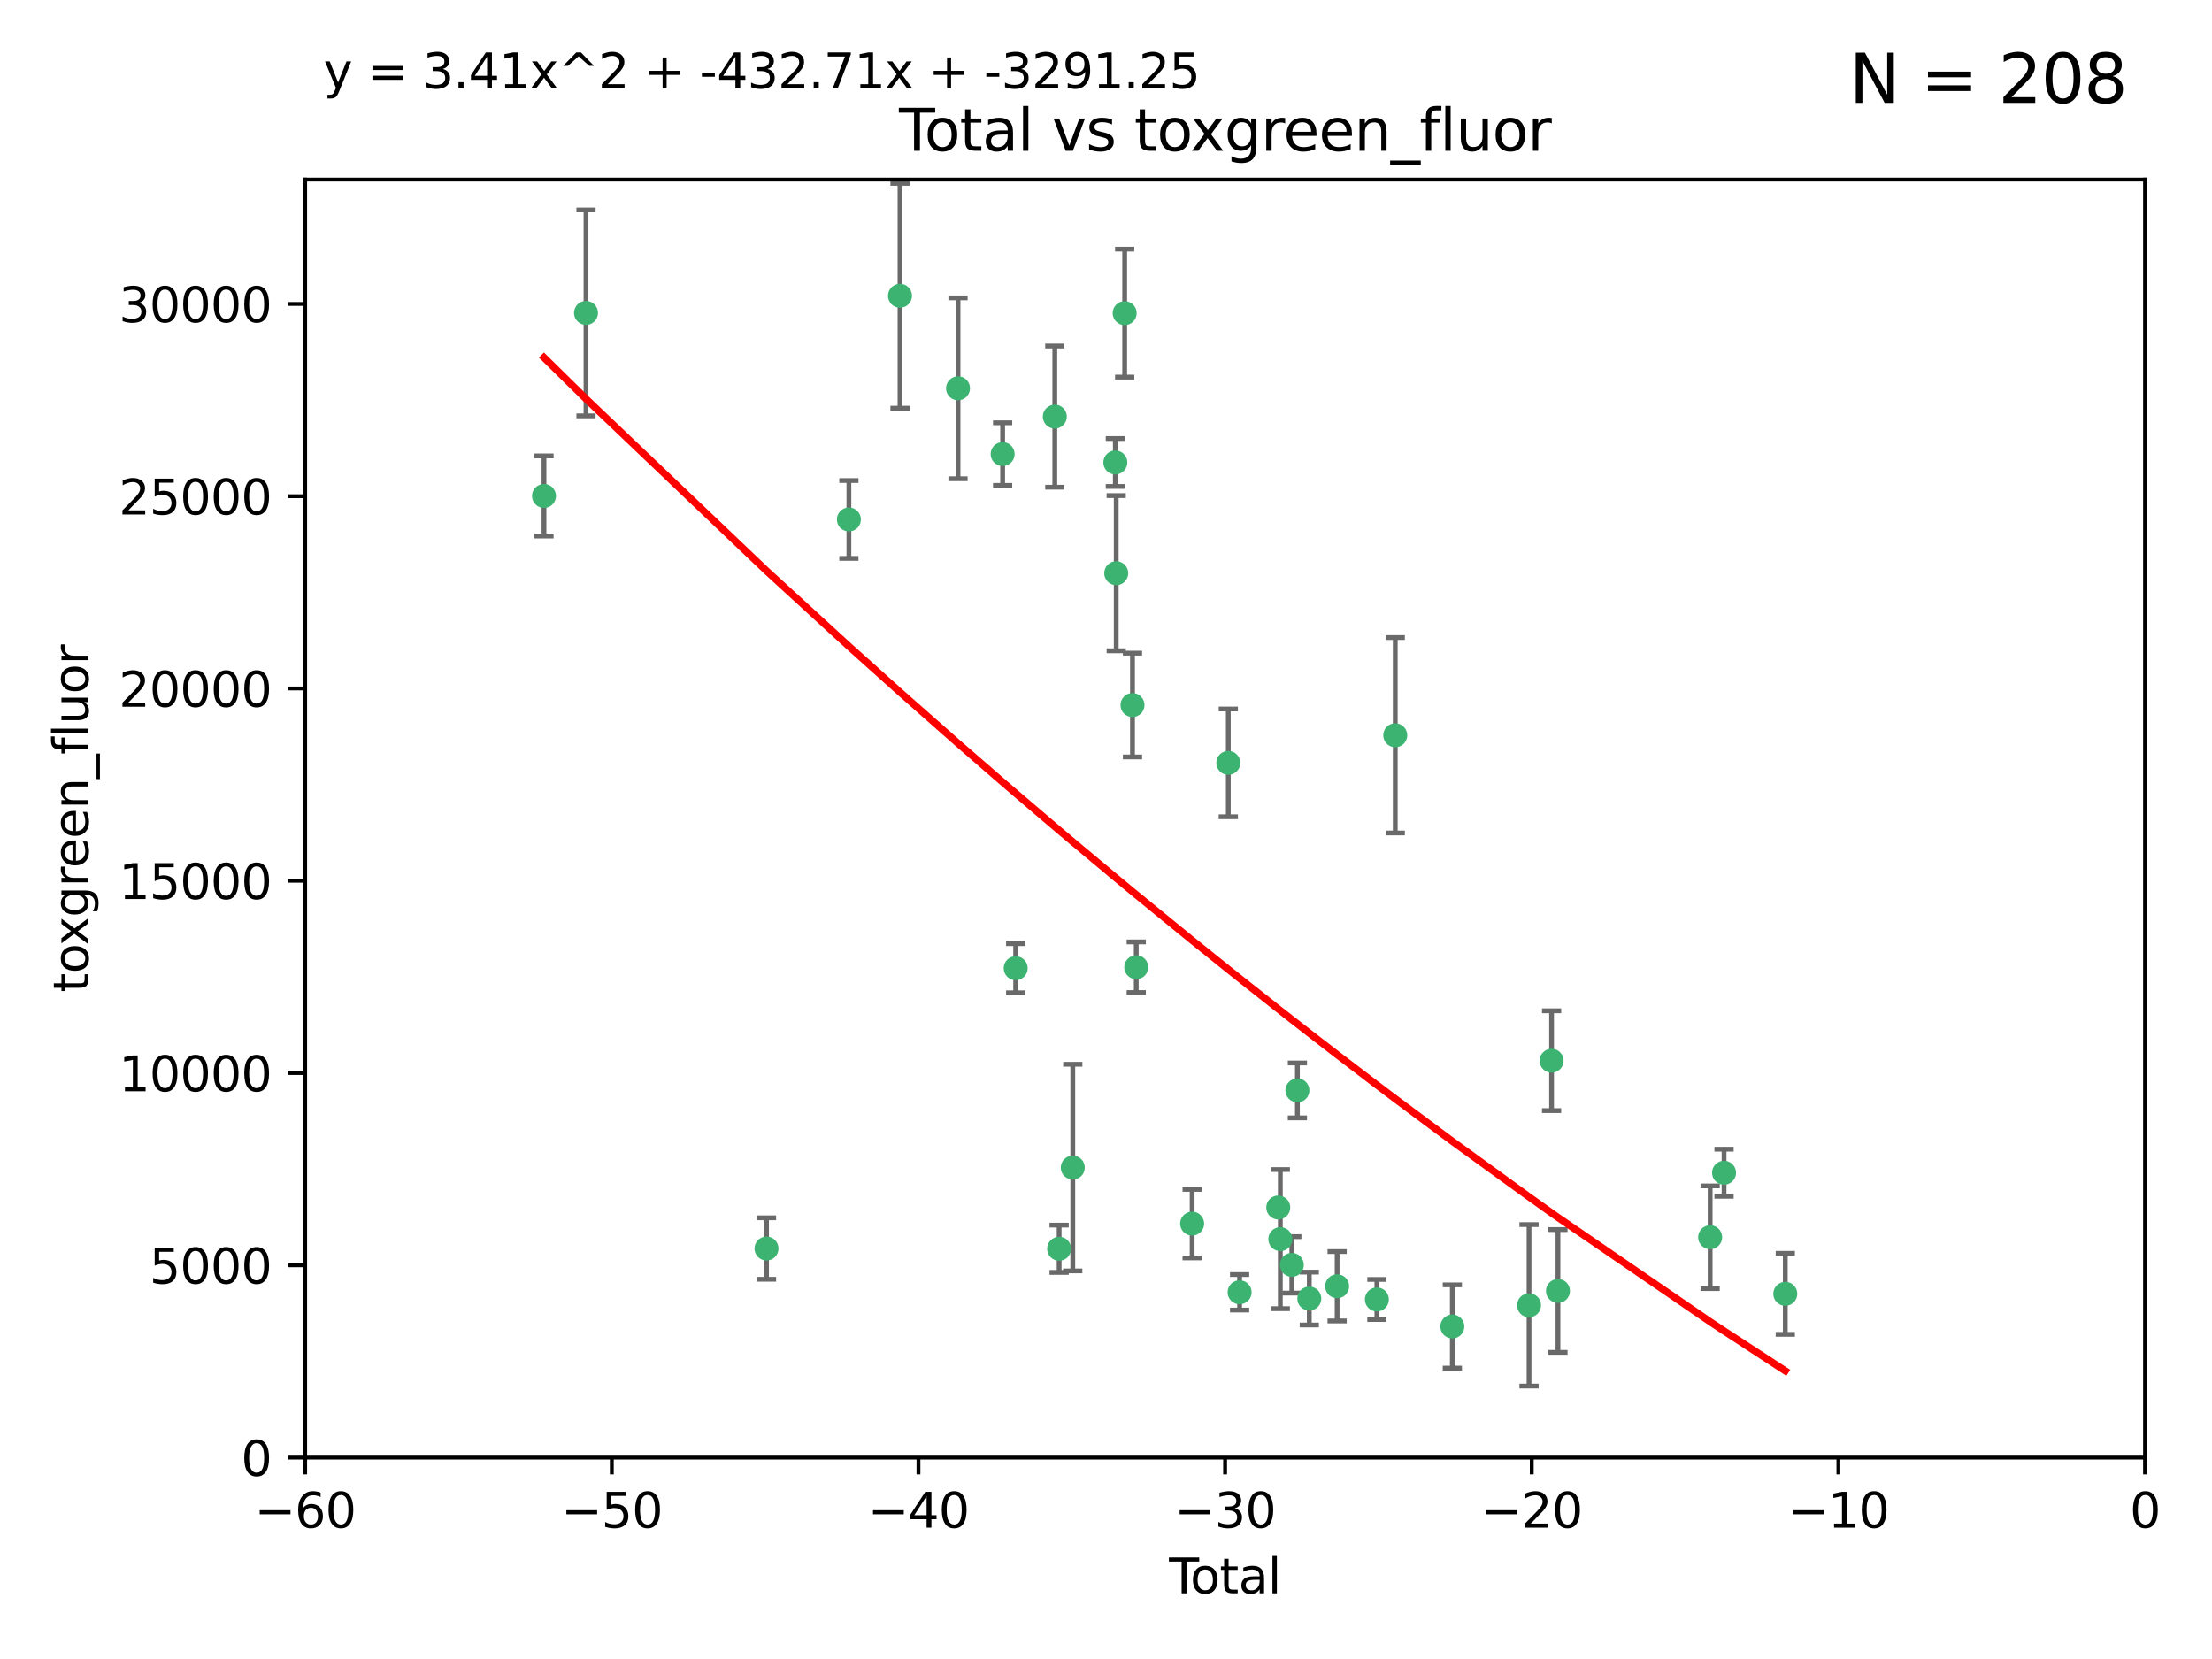 <?xml version="1.0" encoding="utf-8" standalone="no"?>
<!DOCTYPE svg PUBLIC "-//W3C//DTD SVG 1.1//EN"
  "http://www.w3.org/Graphics/SVG/1.1/DTD/svg11.dtd">
<svg xmlns:xlink="http://www.w3.org/1999/xlink" width="460.8pt" height="345.6pt" viewBox="0 0 460.8 345.6" xmlns="http://www.w3.org/2000/svg" version="1.1">
 <defs>
  <style type="text/css">*{stroke-linejoin: round; stroke-linecap: butt}</style>
 </defs>
 <g id="figure_1">
  <g id="patch_1">
   <path d="M 0 345.6 
L 460.8 345.6 
L 460.8 0 
L 0 0 
z
" style="fill: #ffffff"/>
  </g>
  <g id="axes_1">
   <g id="patch_2">
    <path d="M 63.571 303.64 
L 446.85 303.64 
L 446.85 37.411 
L 63.571 37.411 
z
" style="fill: #ffffff"/>
   </g>
   <g id="PathCollection_1">
    <defs>
     <path id="m814440afa9" d="M 0 1.118 
C 0.297 1.118 0.581 1 0.791 0.791 
C 1 0.581 1.118 0.297 1.118 0 
C 1.118 -0.297 1 -0.581 0.791 -0.791 
C 0.581 -1 0.297 -1.118 0 -1.118 
C -0.297 -1.118 -0.581 -1 -0.791 -0.791 
C -1 -0.581 -1.118 -0.297 -1.118 0 
C -1.118 0.297 -1 0.581 -0.791 0.791 
C -0.581 1 -0.297 1.118 0 1.118 
z
" style="stroke: #3cb371"/>
    </defs>
    <g clip-path="url(#pfcbeeb6f1c)">
     <use xlink:href="#m814440afa9" x="113.324" y="103.319" style="fill: #3cb371; stroke: #3cb371"/>
     <use xlink:href="#m814440afa9" x="122.075" y="65.184" style="fill: #3cb371; stroke: #3cb371"/>
     <use xlink:href="#m814440afa9" x="159.676" y="260.094" style="fill: #3cb371; stroke: #3cb371"/>
     <use xlink:href="#m814440afa9" x="176.84" y="108.214" style="fill: #3cb371; stroke: #3cb371"/>
     <use xlink:href="#m814440afa9" x="187.487" y="61.614" style="fill: #3cb371; stroke: #3cb371"/>
     <use xlink:href="#m814440afa9" x="199.574" y="80.887" style="fill: #3cb371; stroke: #3cb371"/>
     <use xlink:href="#m814440afa9" x="208.867" y="94.593" style="fill: #3cb371; stroke: #3cb371"/>
     <use xlink:href="#m814440afa9" x="211.585" y="201.695" style="fill: #3cb371; stroke: #3cb371"/>
     <use xlink:href="#m814440afa9" x="219.736" y="86.787" style="fill: #3cb371; stroke: #3cb371"/>
     <use xlink:href="#m814440afa9" x="220.638" y="260.14" style="fill: #3cb371; stroke: #3cb371"/>
     <use xlink:href="#m814440afa9" x="223.48" y="243.228" style="fill: #3cb371; stroke: #3cb371"/>
     <use xlink:href="#m814440afa9" x="232.345" y="96.341" style="fill: #3cb371; stroke: #3cb371"/>
     <use xlink:href="#m814440afa9" x="232.53" y="119.409" style="fill: #3cb371; stroke: #3cb371"/>
     <use xlink:href="#m814440afa9" x="234.291" y="65.233" style="fill: #3cb371; stroke: #3cb371"/>
     <use xlink:href="#m814440afa9" x="235.917" y="146.874" style="fill: #3cb371; stroke: #3cb371"/>
     <use xlink:href="#m814440afa9" x="236.699" y="201.487" style="fill: #3cb371; stroke: #3cb371"/>
     <use xlink:href="#m814440afa9" x="248.343" y="254.906" style="fill: #3cb371; stroke: #3cb371"/>
     <use xlink:href="#m814440afa9" x="255.878" y="158.921" style="fill: #3cb371; stroke: #3cb371"/>
     <use xlink:href="#m814440afa9" x="258.233" y="269.209" style="fill: #3cb371; stroke: #3cb371"/>
     <use xlink:href="#m814440afa9" x="266.284" y="251.547" style="fill: #3cb371; stroke: #3cb371"/>
     <use xlink:href="#m814440afa9" x="266.715" y="258.133" style="fill: #3cb371; stroke: #3cb371"/>
     <use xlink:href="#m814440afa9" x="269.11" y="263.497" style="fill: #3cb371; stroke: #3cb371"/>
     <use xlink:href="#m814440afa9" x="270.272" y="227.152" style="fill: #3cb371; stroke: #3cb371"/>
     <use xlink:href="#m814440afa9" x="272.749" y="270.514" style="fill: #3cb371; stroke: #3cb371"/>
     <use xlink:href="#m814440afa9" x="278.547" y="267.951" style="fill: #3cb371; stroke: #3cb371"/>
     <use xlink:href="#m814440afa9" x="286.83" y="270.703" style="fill: #3cb371; stroke: #3cb371"/>
     <use xlink:href="#m814440afa9" x="290.656" y="153.171" style="fill: #3cb371; stroke: #3cb371"/>
     <use xlink:href="#m814440afa9" x="302.549" y="276.333" style="fill: #3cb371; stroke: #3cb371"/>
     <use xlink:href="#m814440afa9" x="318.526" y="271.92" style="fill: #3cb371; stroke: #3cb371"/>
     <use xlink:href="#m814440afa9" x="323.223" y="220.964" style="fill: #3cb371; stroke: #3cb371"/>
     <use xlink:href="#m814440afa9" x="324.55" y="268.93" style="fill: #3cb371; stroke: #3cb371"/>
     <use xlink:href="#m814440afa9" x="356.254" y="257.738" style="fill: #3cb371; stroke: #3cb371"/>
     <use xlink:href="#m814440afa9" x="359.15" y="244.305" style="fill: #3cb371; stroke: #3cb371"/>
     <use xlink:href="#m814440afa9" x="371.908" y="269.529" style="fill: #3cb371; stroke: #3cb371"/>
    </g>
   </g>
   <g id="matplotlib.axis_1">
    <g id="xtick_1">
     <g id="line2d_1">
      <defs>
       <path id="m5a5a6ba10d" d="M 0 0 
L 0 3.5 
" style="stroke: #000000; stroke-width: 0.8"/>
      </defs>
      <g>
       <use xlink:href="#m5a5a6ba10d" x="63.571" y="303.64" style="stroke: #000000; stroke-width: 0.8"/>
      </g>
     </g>
     <g id="text_1">
      <!-- −60 -->
      <g transform="translate(53.019 318.238)scale(0.1 -0.1)">
       <defs>
        <path id="DejaVuSans-2212" d="M 678 2272 
L 4684 2272 
L 4684 1741 
L 678 1741 
L 678 2272 
z
" transform="scale(0.016)"/>
        <path id="DejaVuSans-36" d="M 2113 2584 
Q 1688 2584 1439 2293 
Q 1191 2003 1191 1497 
Q 1191 994 1439 701 
Q 1688 409 2113 409 
Q 2538 409 2786 701 
Q 3034 994 3034 1497 
Q 3034 2003 2786 2293 
Q 2538 2584 2113 2584 
z
M 3366 4563 
L 3366 3988 
Q 3128 4100 2886 4159 
Q 2644 4219 2406 4219 
Q 1781 4219 1451 3797 
Q 1122 3375 1075 2522 
Q 1259 2794 1537 2939 
Q 1816 3084 2150 3084 
Q 2853 3084 3261 2657 
Q 3669 2231 3669 1497 
Q 3669 778 3244 343 
Q 2819 -91 2113 -91 
Q 1303 -91 875 529 
Q 447 1150 447 2328 
Q 447 3434 972 4092 
Q 1497 4750 2381 4750 
Q 2619 4750 2861 4703 
Q 3103 4656 3366 4563 
z
" transform="scale(0.016)"/>
        <path id="DejaVuSans-30" d="M 2034 4250 
Q 1547 4250 1301 3770 
Q 1056 3291 1056 2328 
Q 1056 1369 1301 889 
Q 1547 409 2034 409 
Q 2525 409 2770 889 
Q 3016 1369 3016 2328 
Q 3016 3291 2770 3770 
Q 2525 4250 2034 4250 
z
M 2034 4750 
Q 2819 4750 3233 4129 
Q 3647 3509 3647 2328 
Q 3647 1150 3233 529 
Q 2819 -91 2034 -91 
Q 1250 -91 836 529 
Q 422 1150 422 2328 
Q 422 3509 836 4129 
Q 1250 4750 2034 4750 
z
" transform="scale(0.016)"/>
       </defs>
       <use xlink:href="#DejaVuSans-2212"/>
       <use xlink:href="#DejaVuSans-36" x="83.789"/>
       <use xlink:href="#DejaVuSans-30" x="147.412"/>
      </g>
     </g>
    </g>
    <g id="xtick_2">
     <g id="line2d_2">
      <g>
       <use xlink:href="#m5a5a6ba10d" x="127.451" y="303.64" style="stroke: #000000; stroke-width: 0.8"/>
      </g>
     </g>
     <g id="text_2">
      <!-- −50 -->
      <g transform="translate(116.899 318.238)scale(0.1 -0.1)">
       <defs>
        <path id="DejaVuSans-35" d="M 691 4666 
L 3169 4666 
L 3169 4134 
L 1269 4134 
L 1269 2991 
Q 1406 3038 1543 3061 
Q 1681 3084 1819 3084 
Q 2600 3084 3056 2656 
Q 3513 2228 3513 1497 
Q 3513 744 3044 326 
Q 2575 -91 1722 -91 
Q 1428 -91 1123 -41 
Q 819 9 494 109 
L 494 744 
Q 775 591 1075 516 
Q 1375 441 1709 441 
Q 2250 441 2565 725 
Q 2881 1009 2881 1497 
Q 2881 1984 2565 2268 
Q 2250 2553 1709 2553 
Q 1456 2553 1204 2497 
Q 953 2441 691 2322 
L 691 4666 
z
" transform="scale(0.016)"/>
       </defs>
       <use xlink:href="#DejaVuSans-2212"/>
       <use xlink:href="#DejaVuSans-35" x="83.789"/>
       <use xlink:href="#DejaVuSans-30" x="147.412"/>
      </g>
     </g>
    </g>
    <g id="xtick_3">
     <g id="line2d_3">
      <g>
       <use xlink:href="#m5a5a6ba10d" x="191.331" y="303.64" style="stroke: #000000; stroke-width: 0.8"/>
      </g>
     </g>
     <g id="text_3">
      <!-- −40 -->
      <g transform="translate(180.778 318.238)scale(0.1 -0.1)">
       <defs>
        <path id="DejaVuSans-34" d="M 2419 4116 
L 825 1625 
L 2419 1625 
L 2419 4116 
z
M 2253 4666 
L 3047 4666 
L 3047 1625 
L 3713 1625 
L 3713 1100 
L 3047 1100 
L 3047 0 
L 2419 0 
L 2419 1100 
L 313 1100 
L 313 1709 
L 2253 4666 
z
" transform="scale(0.016)"/>
       </defs>
       <use xlink:href="#DejaVuSans-2212"/>
       <use xlink:href="#DejaVuSans-34" x="83.789"/>
       <use xlink:href="#DejaVuSans-30" x="147.412"/>
      </g>
     </g>
    </g>
    <g id="xtick_4">
     <g id="line2d_4">
      <g>
       <use xlink:href="#m5a5a6ba10d" x="255.211" y="303.64" style="stroke: #000000; stroke-width: 0.8"/>
      </g>
     </g>
     <g id="text_4">
      <!-- −30 -->
      <g transform="translate(244.658 318.238)scale(0.1 -0.1)">
       <defs>
        <path id="DejaVuSans-33" d="M 2597 2516 
Q 3050 2419 3304 2112 
Q 3559 1806 3559 1356 
Q 3559 666 3084 287 
Q 2609 -91 1734 -91 
Q 1441 -91 1130 -33 
Q 819 25 488 141 
L 488 750 
Q 750 597 1062 519 
Q 1375 441 1716 441 
Q 2309 441 2620 675 
Q 2931 909 2931 1356 
Q 2931 1769 2642 2001 
Q 2353 2234 1838 2234 
L 1294 2234 
L 1294 2753 
L 1863 2753 
Q 2328 2753 2575 2939 
Q 2822 3125 2822 3475 
Q 2822 3834 2567 4026 
Q 2313 4219 1838 4219 
Q 1578 4219 1281 4162 
Q 984 4106 628 3988 
L 628 4550 
Q 988 4650 1302 4700 
Q 1616 4750 1894 4750 
Q 2613 4750 3031 4423 
Q 3450 4097 3450 3541 
Q 3450 3153 3228 2886 
Q 3006 2619 2597 2516 
z
" transform="scale(0.016)"/>
       </defs>
       <use xlink:href="#DejaVuSans-2212"/>
       <use xlink:href="#DejaVuSans-33" x="83.789"/>
       <use xlink:href="#DejaVuSans-30" x="147.412"/>
      </g>
     </g>
    </g>
    <g id="xtick_5">
     <g id="line2d_5">
      <g>
       <use xlink:href="#m5a5a6ba10d" x="319.09" y="303.64" style="stroke: #000000; stroke-width: 0.8"/>
      </g>
     </g>
     <g id="text_5">
      <!-- −20 -->
      <g transform="translate(308.538 318.238)scale(0.1 -0.1)">
       <defs>
        <path id="DejaVuSans-32" d="M 1228 531 
L 3431 531 
L 3431 0 
L 469 0 
L 469 531 
Q 828 903 1448 1529 
Q 2069 2156 2228 2338 
Q 2531 2678 2651 2914 
Q 2772 3150 2772 3378 
Q 2772 3750 2511 3984 
Q 2250 4219 1831 4219 
Q 1534 4219 1204 4116 
Q 875 4013 500 3803 
L 500 4441 
Q 881 4594 1212 4672 
Q 1544 4750 1819 4750 
Q 2544 4750 2975 4387 
Q 3406 4025 3406 3419 
Q 3406 3131 3298 2873 
Q 3191 2616 2906 2266 
Q 2828 2175 2409 1742 
Q 1991 1309 1228 531 
z
" transform="scale(0.016)"/>
       </defs>
       <use xlink:href="#DejaVuSans-2212"/>
       <use xlink:href="#DejaVuSans-32" x="83.789"/>
       <use xlink:href="#DejaVuSans-30" x="147.412"/>
      </g>
     </g>
    </g>
    <g id="xtick_6">
     <g id="line2d_6">
      <g>
       <use xlink:href="#m5a5a6ba10d" x="382.97" y="303.64" style="stroke: #000000; stroke-width: 0.8"/>
      </g>
     </g>
     <g id="text_6">
      <!-- −10 -->
      <g transform="translate(372.418 318.238)scale(0.1 -0.1)">
       <defs>
        <path id="DejaVuSans-31" d="M 794 531 
L 1825 531 
L 1825 4091 
L 703 3866 
L 703 4441 
L 1819 4666 
L 2450 4666 
L 2450 531 
L 3481 531 
L 3481 0 
L 794 0 
L 794 531 
z
" transform="scale(0.016)"/>
       </defs>
       <use xlink:href="#DejaVuSans-2212"/>
       <use xlink:href="#DejaVuSans-31" x="83.789"/>
       <use xlink:href="#DejaVuSans-30" x="147.412"/>
      </g>
     </g>
    </g>
    <g id="xtick_7">
     <g id="line2d_7">
      <g>
       <use xlink:href="#m5a5a6ba10d" x="446.85" y="303.64" style="stroke: #000000; stroke-width: 0.8"/>
      </g>
     </g>
     <g id="text_7">
      <!-- 0 -->
      <g transform="translate(443.669 318.238)scale(0.1 -0.1)">
       <use xlink:href="#DejaVuSans-30"/>
      </g>
     </g>
    </g>
    <g id="text_8">
     <!-- Total -->
     <g transform="translate(243.534 331.917)scale(0.1 -0.1)">
      <defs>
       <path id="DejaVuSans-54" d="M -19 4666 
L 3928 4666 
L 3928 4134 
L 2272 4134 
L 2272 0 
L 1638 0 
L 1638 4134 
L -19 4134 
L -19 4666 
z
" transform="scale(0.016)"/>
       <path id="DejaVuSans-6f" d="M 1959 3097 
Q 1497 3097 1228 2736 
Q 959 2375 959 1747 
Q 959 1119 1226 758 
Q 1494 397 1959 397 
Q 2419 397 2687 759 
Q 2956 1122 2956 1747 
Q 2956 2369 2687 2733 
Q 2419 3097 1959 3097 
z
M 1959 3584 
Q 2709 3584 3137 3096 
Q 3566 2609 3566 1747 
Q 3566 888 3137 398 
Q 2709 -91 1959 -91 
Q 1206 -91 779 398 
Q 353 888 353 1747 
Q 353 2609 779 3096 
Q 1206 3584 1959 3584 
z
" transform="scale(0.016)"/>
       <path id="DejaVuSans-74" d="M 1172 4494 
L 1172 3500 
L 2356 3500 
L 2356 3053 
L 1172 3053 
L 1172 1153 
Q 1172 725 1289 603 
Q 1406 481 1766 481 
L 2356 481 
L 2356 0 
L 1766 0 
Q 1100 0 847 248 
Q 594 497 594 1153 
L 594 3053 
L 172 3053 
L 172 3500 
L 594 3500 
L 594 4494 
L 1172 4494 
z
" transform="scale(0.016)"/>
       <path id="DejaVuSans-61" d="M 2194 1759 
Q 1497 1759 1228 1600 
Q 959 1441 959 1056 
Q 959 750 1161 570 
Q 1363 391 1709 391 
Q 2188 391 2477 730 
Q 2766 1069 2766 1631 
L 2766 1759 
L 2194 1759 
z
M 3341 1997 
L 3341 0 
L 2766 0 
L 2766 531 
Q 2569 213 2275 61 
Q 1981 -91 1556 -91 
Q 1019 -91 701 211 
Q 384 513 384 1019 
Q 384 1609 779 1909 
Q 1175 2209 1959 2209 
L 2766 2209 
L 2766 2266 
Q 2766 2663 2505 2880 
Q 2244 3097 1772 3097 
Q 1472 3097 1187 3025 
Q 903 2953 641 2809 
L 641 3341 
Q 956 3463 1253 3523 
Q 1550 3584 1831 3584 
Q 2591 3584 2966 3190 
Q 3341 2797 3341 1997 
z
" transform="scale(0.016)"/>
       <path id="DejaVuSans-6c" d="M 603 4863 
L 1178 4863 
L 1178 0 
L 603 0 
L 603 4863 
z
" transform="scale(0.016)"/>
      </defs>
      <use xlink:href="#DejaVuSans-54"/>
      <use xlink:href="#DejaVuSans-6f" x="44.084"/>
      <use xlink:href="#DejaVuSans-74" x="105.266"/>
      <use xlink:href="#DejaVuSans-61" x="144.475"/>
      <use xlink:href="#DejaVuSans-6c" x="205.754"/>
     </g>
    </g>
   </g>
   <g id="matplotlib.axis_2">
    <g id="ytick_1">
     <g id="line2d_8">
      <defs>
       <path id="mc37f79390d" d="M 0 0 
L -3.5 0 
" style="stroke: #000000; stroke-width: 0.8"/>
      </defs>
      <g>
       <use xlink:href="#mc37f79390d" x="63.571" y="303.64" style="stroke: #000000; stroke-width: 0.8"/>
      </g>
     </g>
     <g id="text_9">
      <!-- 0 -->
      <g transform="translate(50.209 307.439)scale(0.1 -0.1)">
       <use xlink:href="#DejaVuSans-30"/>
      </g>
     </g>
    </g>
    <g id="ytick_2">
     <g id="line2d_9">
      <g>
       <use xlink:href="#mc37f79390d" x="63.571" y="263.586" style="stroke: #000000; stroke-width: 0.8"/>
      </g>
     </g>
     <g id="text_10">
      <!-- 5000 -->
      <g transform="translate(31.121 267.385)scale(0.1 -0.1)">
       <use xlink:href="#DejaVuSans-35"/>
       <use xlink:href="#DejaVuSans-30" x="63.623"/>
       <use xlink:href="#DejaVuSans-30" x="127.246"/>
       <use xlink:href="#DejaVuSans-30" x="190.869"/>
      </g>
     </g>
    </g>
    <g id="ytick_3">
     <g id="line2d_10">
      <g>
       <use xlink:href="#mc37f79390d" x="63.571" y="223.532" style="stroke: #000000; stroke-width: 0.8"/>
      </g>
     </g>
     <g id="text_11">
      <!-- 10000 -->
      <g transform="translate(24.759 227.331)scale(0.1 -0.1)">
       <use xlink:href="#DejaVuSans-31"/>
       <use xlink:href="#DejaVuSans-30" x="63.623"/>
       <use xlink:href="#DejaVuSans-30" x="127.246"/>
       <use xlink:href="#DejaVuSans-30" x="190.869"/>
       <use xlink:href="#DejaVuSans-30" x="254.492"/>
      </g>
     </g>
    </g>
    <g id="ytick_4">
     <g id="line2d_11">
      <g>
       <use xlink:href="#mc37f79390d" x="63.571" y="183.478" style="stroke: #000000; stroke-width: 0.8"/>
      </g>
     </g>
     <g id="text_12">
      <!-- 15000 -->
      <g transform="translate(24.759 187.278)scale(0.1 -0.1)">
       <use xlink:href="#DejaVuSans-31"/>
       <use xlink:href="#DejaVuSans-35" x="63.623"/>
       <use xlink:href="#DejaVuSans-30" x="127.246"/>
       <use xlink:href="#DejaVuSans-30" x="190.869"/>
       <use xlink:href="#DejaVuSans-30" x="254.492"/>
      </g>
     </g>
    </g>
    <g id="ytick_5">
     <g id="line2d_12">
      <g>
       <use xlink:href="#mc37f79390d" x="63.571" y="143.424" style="stroke: #000000; stroke-width: 0.8"/>
      </g>
     </g>
     <g id="text_13">
      <!-- 20000 -->
      <g transform="translate(24.759 147.224)scale(0.1 -0.1)">
       <use xlink:href="#DejaVuSans-32"/>
       <use xlink:href="#DejaVuSans-30" x="63.623"/>
       <use xlink:href="#DejaVuSans-30" x="127.246"/>
       <use xlink:href="#DejaVuSans-30" x="190.869"/>
       <use xlink:href="#DejaVuSans-30" x="254.492"/>
      </g>
     </g>
    </g>
    <g id="ytick_6">
     <g id="line2d_13">
      <g>
       <use xlink:href="#mc37f79390d" x="63.571" y="103.371" style="stroke: #000000; stroke-width: 0.8"/>
      </g>
     </g>
     <g id="text_14">
      <!-- 25000 -->
      <g transform="translate(24.759 107.17)scale(0.1 -0.1)">
       <use xlink:href="#DejaVuSans-32"/>
       <use xlink:href="#DejaVuSans-35" x="63.623"/>
       <use xlink:href="#DejaVuSans-30" x="127.246"/>
       <use xlink:href="#DejaVuSans-30" x="190.869"/>
       <use xlink:href="#DejaVuSans-30" x="254.492"/>
      </g>
     </g>
    </g>
    <g id="ytick_7">
     <g id="line2d_14">
      <g>
       <use xlink:href="#mc37f79390d" x="63.571" y="63.317" style="stroke: #000000; stroke-width: 0.8"/>
      </g>
     </g>
     <g id="text_15">
      <!-- 30000 -->
      <g transform="translate(24.759 67.116)scale(0.1 -0.1)">
       <use xlink:href="#DejaVuSans-33"/>
       <use xlink:href="#DejaVuSans-30" x="63.623"/>
       <use xlink:href="#DejaVuSans-30" x="127.246"/>
       <use xlink:href="#DejaVuSans-30" x="190.869"/>
       <use xlink:href="#DejaVuSans-30" x="254.492"/>
      </g>
     </g>
    </g>
    <g id="text_16">
     <!-- toxgreen_fluor -->
     <g transform="translate(18.401 206.72)rotate(-90)scale(0.1 -0.1)">
      <defs>
       <path id="DejaVuSans-78" d="M 3513 3500 
L 2247 1797 
L 3578 0 
L 2900 0 
L 1881 1375 
L 863 0 
L 184 0 
L 1544 1831 
L 300 3500 
L 978 3500 
L 1906 2253 
L 2834 3500 
L 3513 3500 
z
" transform="scale(0.016)"/>
       <path id="DejaVuSans-67" d="M 2906 1791 
Q 2906 2416 2648 2759 
Q 2391 3103 1925 3103 
Q 1463 3103 1205 2759 
Q 947 2416 947 1791 
Q 947 1169 1205 825 
Q 1463 481 1925 481 
Q 2391 481 2648 825 
Q 2906 1169 2906 1791 
z
M 3481 434 
Q 3481 -459 3084 -895 
Q 2688 -1331 1869 -1331 
Q 1566 -1331 1297 -1286 
Q 1028 -1241 775 -1147 
L 775 -588 
Q 1028 -725 1275 -790 
Q 1522 -856 1778 -856 
Q 2344 -856 2625 -561 
Q 2906 -266 2906 331 
L 2906 616 
Q 2728 306 2450 153 
Q 2172 0 1784 0 
Q 1141 0 747 490 
Q 353 981 353 1791 
Q 353 2603 747 3093 
Q 1141 3584 1784 3584 
Q 2172 3584 2450 3431 
Q 2728 3278 2906 2969 
L 2906 3500 
L 3481 3500 
L 3481 434 
z
" transform="scale(0.016)"/>
       <path id="DejaVuSans-72" d="M 2631 2963 
Q 2534 3019 2420 3045 
Q 2306 3072 2169 3072 
Q 1681 3072 1420 2755 
Q 1159 2438 1159 1844 
L 1159 0 
L 581 0 
L 581 3500 
L 1159 3500 
L 1159 2956 
Q 1341 3275 1631 3429 
Q 1922 3584 2338 3584 
Q 2397 3584 2469 3576 
Q 2541 3569 2628 3553 
L 2631 2963 
z
" transform="scale(0.016)"/>
       <path id="DejaVuSans-65" d="M 3597 1894 
L 3597 1613 
L 953 1613 
Q 991 1019 1311 708 
Q 1631 397 2203 397 
Q 2534 397 2845 478 
Q 3156 559 3463 722 
L 3463 178 
Q 3153 47 2828 -22 
Q 2503 -91 2169 -91 
Q 1331 -91 842 396 
Q 353 884 353 1716 
Q 353 2575 817 3079 
Q 1281 3584 2069 3584 
Q 2775 3584 3186 3129 
Q 3597 2675 3597 1894 
z
M 3022 2063 
Q 3016 2534 2758 2815 
Q 2500 3097 2075 3097 
Q 1594 3097 1305 2825 
Q 1016 2553 972 2059 
L 3022 2063 
z
" transform="scale(0.016)"/>
       <path id="DejaVuSans-6e" d="M 3513 2113 
L 3513 0 
L 2938 0 
L 2938 2094 
Q 2938 2591 2744 2837 
Q 2550 3084 2163 3084 
Q 1697 3084 1428 2787 
Q 1159 2491 1159 1978 
L 1159 0 
L 581 0 
L 581 3500 
L 1159 3500 
L 1159 2956 
Q 1366 3272 1645 3428 
Q 1925 3584 2291 3584 
Q 2894 3584 3203 3211 
Q 3513 2838 3513 2113 
z
" transform="scale(0.016)"/>
       <path id="DejaVuSans-5f" d="M 3263 -1063 
L 3263 -1509 
L -63 -1509 
L -63 -1063 
L 3263 -1063 
z
" transform="scale(0.016)"/>
       <path id="DejaVuSans-66" d="M 2375 4863 
L 2375 4384 
L 1825 4384 
Q 1516 4384 1395 4259 
Q 1275 4134 1275 3809 
L 1275 3500 
L 2222 3500 
L 2222 3053 
L 1275 3053 
L 1275 0 
L 697 0 
L 697 3053 
L 147 3053 
L 147 3500 
L 697 3500 
L 697 3744 
Q 697 4328 969 4595 
Q 1241 4863 1831 4863 
L 2375 4863 
z
" transform="scale(0.016)"/>
       <path id="DejaVuSans-75" d="M 544 1381 
L 544 3500 
L 1119 3500 
L 1119 1403 
Q 1119 906 1312 657 
Q 1506 409 1894 409 
Q 2359 409 2629 706 
Q 2900 1003 2900 1516 
L 2900 3500 
L 3475 3500 
L 3475 0 
L 2900 0 
L 2900 538 
Q 2691 219 2414 64 
Q 2138 -91 1772 -91 
Q 1169 -91 856 284 
Q 544 659 544 1381 
z
M 1991 3584 
L 1991 3584 
z
" transform="scale(0.016)"/>
      </defs>
      <use xlink:href="#DejaVuSans-74"/>
      <use xlink:href="#DejaVuSans-6f" x="39.209"/>
      <use xlink:href="#DejaVuSans-78" x="97.266"/>
      <use xlink:href="#DejaVuSans-67" x="156.445"/>
      <use xlink:href="#DejaVuSans-72" x="219.922"/>
      <use xlink:href="#DejaVuSans-65" x="258.785"/>
      <use xlink:href="#DejaVuSans-65" x="320.309"/>
      <use xlink:href="#DejaVuSans-6e" x="381.832"/>
      <use xlink:href="#DejaVuSans-5f" x="445.211"/>
      <use xlink:href="#DejaVuSans-66" x="495.211"/>
      <use xlink:href="#DejaVuSans-6c" x="530.416"/>
      <use xlink:href="#DejaVuSans-75" x="558.199"/>
      <use xlink:href="#DejaVuSans-6f" x="621.578"/>
      <use xlink:href="#DejaVuSans-72" x="682.76"/>
     </g>
    </g>
   </g>
   <g id="LineCollection_1">
    <path d="M 113.324 111.662 
L 113.324 94.976 
" clip-path="url(#pfcbeeb6f1c)" style="fill: none; stroke: #696969"/>
    <path d="M 122.075 86.629 
L 122.075 43.739 
" clip-path="url(#pfcbeeb6f1c)" style="fill: none; stroke: #696969"/>
    <path d="M 159.676 266.497 
L 159.676 253.692 
" clip-path="url(#pfcbeeb6f1c)" style="fill: none; stroke: #696969"/>
    <path d="M 176.84 116.326 
L 176.84 100.101 
" clip-path="url(#pfcbeeb6f1c)" style="fill: none; stroke: #696969"/>
    <path d="M 187.487 85.029 
L 187.487 38.199 
" clip-path="url(#pfcbeeb6f1c)" style="fill: none; stroke: #696969"/>
    <path d="M 199.574 99.727 
L 199.574 62.047 
" clip-path="url(#pfcbeeb6f1c)" style="fill: none; stroke: #696969"/>
    <path d="M 208.867 101.108 
L 208.867 88.078 
" clip-path="url(#pfcbeeb6f1c)" style="fill: none; stroke: #696969"/>
    <path d="M 211.585 206.809 
L 211.585 196.58 
" clip-path="url(#pfcbeeb6f1c)" style="fill: none; stroke: #696969"/>
    <path d="M 219.736 101.495 
L 219.736 72.08 
" clip-path="url(#pfcbeeb6f1c)" style="fill: none; stroke: #696969"/>
    <path d="M 220.638 265.065 
L 220.638 255.214 
" clip-path="url(#pfcbeeb6f1c)" style="fill: none; stroke: #696969"/>
    <path d="M 223.48 264.748 
L 223.48 221.708 
" clip-path="url(#pfcbeeb6f1c)" style="fill: none; stroke: #696969"/>
    <path d="M 232.345 101.329 
L 232.345 91.353 
" clip-path="url(#pfcbeeb6f1c)" style="fill: none; stroke: #696969"/>
    <path d="M 232.53 135.574 
L 232.53 103.243 
" clip-path="url(#pfcbeeb6f1c)" style="fill: none; stroke: #696969"/>
    <path d="M 234.291 78.556 
L 234.291 51.911 
" clip-path="url(#pfcbeeb6f1c)" style="fill: none; stroke: #696969"/>
    <path d="M 235.917 157.684 
L 235.917 136.065 
" clip-path="url(#pfcbeeb6f1c)" style="fill: none; stroke: #696969"/>
    <path d="M 236.699 206.761 
L 236.699 196.213 
" clip-path="url(#pfcbeeb6f1c)" style="fill: none; stroke: #696969"/>
    <path d="M 248.343 262.048 
L 248.343 247.764 
" clip-path="url(#pfcbeeb6f1c)" style="fill: none; stroke: #696969"/>
    <path d="M 255.878 170.147 
L 255.878 147.694 
" clip-path="url(#pfcbeeb6f1c)" style="fill: none; stroke: #696969"/>
    <path d="M 258.233 272.908 
L 258.233 265.511 
" clip-path="url(#pfcbeeb6f1c)" style="fill: none; stroke: #696969"/>
    <path d="M 266.284 252.228 
L 266.284 250.867 
" clip-path="url(#pfcbeeb6f1c)" style="fill: none; stroke: #696969"/>
    <path d="M 266.715 272.621 
L 266.715 243.644 
" clip-path="url(#pfcbeeb6f1c)" style="fill: none; stroke: #696969"/>
    <path d="M 269.11 269.377 
L 269.11 257.616 
" clip-path="url(#pfcbeeb6f1c)" style="fill: none; stroke: #696969"/>
    <path d="M 270.272 232.87 
L 270.272 221.434 
" clip-path="url(#pfcbeeb6f1c)" style="fill: none; stroke: #696969"/>
    <path d="M 272.749 276.02 
L 272.749 265.008 
" clip-path="url(#pfcbeeb6f1c)" style="fill: none; stroke: #696969"/>
    <path d="M 278.547 275.179 
L 278.547 260.723 
" clip-path="url(#pfcbeeb6f1c)" style="fill: none; stroke: #696969"/>
    <path d="M 286.83 274.871 
L 286.83 266.536 
" clip-path="url(#pfcbeeb6f1c)" style="fill: none; stroke: #696969"/>
    <path d="M 290.656 173.526 
L 290.656 132.815 
" clip-path="url(#pfcbeeb6f1c)" style="fill: none; stroke: #696969"/>
    <path d="M 302.549 285.006 
L 302.549 267.659 
" clip-path="url(#pfcbeeb6f1c)" style="fill: none; stroke: #696969"/>
    <path d="M 318.526 288.737 
L 318.526 255.103 
" clip-path="url(#pfcbeeb6f1c)" style="fill: none; stroke: #696969"/>
    <path d="M 323.223 231.359 
L 323.223 210.569 
" clip-path="url(#pfcbeeb6f1c)" style="fill: none; stroke: #696969"/>
    <path d="M 324.55 281.718 
L 324.55 256.142 
" clip-path="url(#pfcbeeb6f1c)" style="fill: none; stroke: #696969"/>
    <path d="M 356.254 268.432 
L 356.254 247.045 
" clip-path="url(#pfcbeeb6f1c)" style="fill: none; stroke: #696969"/>
    <path d="M 359.15 249.207 
L 359.15 239.402 
" clip-path="url(#pfcbeeb6f1c)" style="fill: none; stroke: #696969"/>
    <path d="M 371.908 277.972 
L 371.908 261.086 
" clip-path="url(#pfcbeeb6f1c)" style="fill: none; stroke: #696969"/>
   </g>
   <g id="line2d_15">
    <defs>
     <path id="m6dc77aca4a" d="M 2 0 
L -2 -0 
" style="stroke: #696969"/>
    </defs>
    <g clip-path="url(#pfcbeeb6f1c)">
     <use xlink:href="#m6dc77aca4a" x="113.324" y="111.662" style="fill: #696969; stroke: #696969"/>
     <use xlink:href="#m6dc77aca4a" x="122.075" y="86.629" style="fill: #696969; stroke: #696969"/>
     <use xlink:href="#m6dc77aca4a" x="159.676" y="266.497" style="fill: #696969; stroke: #696969"/>
     <use xlink:href="#m6dc77aca4a" x="176.84" y="116.326" style="fill: #696969; stroke: #696969"/>
     <use xlink:href="#m6dc77aca4a" x="187.487" y="85.029" style="fill: #696969; stroke: #696969"/>
     <use xlink:href="#m6dc77aca4a" x="199.574" y="99.727" style="fill: #696969; stroke: #696969"/>
     <use xlink:href="#m6dc77aca4a" x="208.867" y="101.108" style="fill: #696969; stroke: #696969"/>
     <use xlink:href="#m6dc77aca4a" x="211.585" y="206.809" style="fill: #696969; stroke: #696969"/>
     <use xlink:href="#m6dc77aca4a" x="219.736" y="101.495" style="fill: #696969; stroke: #696969"/>
     <use xlink:href="#m6dc77aca4a" x="220.638" y="265.065" style="fill: #696969; stroke: #696969"/>
     <use xlink:href="#m6dc77aca4a" x="223.48" y="264.748" style="fill: #696969; stroke: #696969"/>
     <use xlink:href="#m6dc77aca4a" x="232.345" y="101.329" style="fill: #696969; stroke: #696969"/>
     <use xlink:href="#m6dc77aca4a" x="232.53" y="135.574" style="fill: #696969; stroke: #696969"/>
     <use xlink:href="#m6dc77aca4a" x="234.291" y="78.556" style="fill: #696969; stroke: #696969"/>
     <use xlink:href="#m6dc77aca4a" x="235.917" y="157.684" style="fill: #696969; stroke: #696969"/>
     <use xlink:href="#m6dc77aca4a" x="236.699" y="206.761" style="fill: #696969; stroke: #696969"/>
     <use xlink:href="#m6dc77aca4a" x="248.343" y="262.048" style="fill: #696969; stroke: #696969"/>
     <use xlink:href="#m6dc77aca4a" x="255.878" y="170.147" style="fill: #696969; stroke: #696969"/>
     <use xlink:href="#m6dc77aca4a" x="258.233" y="272.908" style="fill: #696969; stroke: #696969"/>
     <use xlink:href="#m6dc77aca4a" x="266.284" y="252.228" style="fill: #696969; stroke: #696969"/>
     <use xlink:href="#m6dc77aca4a" x="266.715" y="272.621" style="fill: #696969; stroke: #696969"/>
     <use xlink:href="#m6dc77aca4a" x="269.11" y="269.377" style="fill: #696969; stroke: #696969"/>
     <use xlink:href="#m6dc77aca4a" x="270.272" y="232.87" style="fill: #696969; stroke: #696969"/>
     <use xlink:href="#m6dc77aca4a" x="272.749" y="276.02" style="fill: #696969; stroke: #696969"/>
     <use xlink:href="#m6dc77aca4a" x="278.547" y="275.179" style="fill: #696969; stroke: #696969"/>
     <use xlink:href="#m6dc77aca4a" x="286.83" y="274.871" style="fill: #696969; stroke: #696969"/>
     <use xlink:href="#m6dc77aca4a" x="290.656" y="173.526" style="fill: #696969; stroke: #696969"/>
     <use xlink:href="#m6dc77aca4a" x="302.549" y="285.006" style="fill: #696969; stroke: #696969"/>
     <use xlink:href="#m6dc77aca4a" x="318.526" y="288.737" style="fill: #696969; stroke: #696969"/>
     <use xlink:href="#m6dc77aca4a" x="323.223" y="231.359" style="fill: #696969; stroke: #696969"/>
     <use xlink:href="#m6dc77aca4a" x="324.55" y="281.718" style="fill: #696969; stroke: #696969"/>
     <use xlink:href="#m6dc77aca4a" x="356.254" y="268.432" style="fill: #696969; stroke: #696969"/>
     <use xlink:href="#m6dc77aca4a" x="359.15" y="249.207" style="fill: #696969; stroke: #696969"/>
     <use xlink:href="#m6dc77aca4a" x="371.908" y="277.972" style="fill: #696969; stroke: #696969"/>
    </g>
   </g>
   <g id="line2d_16">
    <g clip-path="url(#pfcbeeb6f1c)">
     <use xlink:href="#m6dc77aca4a" x="113.324" y="94.976" style="fill: #696969; stroke: #696969"/>
     <use xlink:href="#m6dc77aca4a" x="122.075" y="43.739" style="fill: #696969; stroke: #696969"/>
     <use xlink:href="#m6dc77aca4a" x="159.676" y="253.692" style="fill: #696969; stroke: #696969"/>
     <use xlink:href="#m6dc77aca4a" x="176.84" y="100.101" style="fill: #696969; stroke: #696969"/>
     <use xlink:href="#m6dc77aca4a" x="187.487" y="38.199" style="fill: #696969; stroke: #696969"/>
     <use xlink:href="#m6dc77aca4a" x="199.574" y="62.047" style="fill: #696969; stroke: #696969"/>
     <use xlink:href="#m6dc77aca4a" x="208.867" y="88.078" style="fill: #696969; stroke: #696969"/>
     <use xlink:href="#m6dc77aca4a" x="211.585" y="196.58" style="fill: #696969; stroke: #696969"/>
     <use xlink:href="#m6dc77aca4a" x="219.736" y="72.08" style="fill: #696969; stroke: #696969"/>
     <use xlink:href="#m6dc77aca4a" x="220.638" y="255.214" style="fill: #696969; stroke: #696969"/>
     <use xlink:href="#m6dc77aca4a" x="223.48" y="221.708" style="fill: #696969; stroke: #696969"/>
     <use xlink:href="#m6dc77aca4a" x="232.345" y="91.353" style="fill: #696969; stroke: #696969"/>
     <use xlink:href="#m6dc77aca4a" x="232.53" y="103.243" style="fill: #696969; stroke: #696969"/>
     <use xlink:href="#m6dc77aca4a" x="234.291" y="51.911" style="fill: #696969; stroke: #696969"/>
     <use xlink:href="#m6dc77aca4a" x="235.917" y="136.065" style="fill: #696969; stroke: #696969"/>
     <use xlink:href="#m6dc77aca4a" x="236.699" y="196.213" style="fill: #696969; stroke: #696969"/>
     <use xlink:href="#m6dc77aca4a" x="248.343" y="247.764" style="fill: #696969; stroke: #696969"/>
     <use xlink:href="#m6dc77aca4a" x="255.878" y="147.694" style="fill: #696969; stroke: #696969"/>
     <use xlink:href="#m6dc77aca4a" x="258.233" y="265.511" style="fill: #696969; stroke: #696969"/>
     <use xlink:href="#m6dc77aca4a" x="266.284" y="250.867" style="fill: #696969; stroke: #696969"/>
     <use xlink:href="#m6dc77aca4a" x="266.715" y="243.644" style="fill: #696969; stroke: #696969"/>
     <use xlink:href="#m6dc77aca4a" x="269.11" y="257.616" style="fill: #696969; stroke: #696969"/>
     <use xlink:href="#m6dc77aca4a" x="270.272" y="221.434" style="fill: #696969; stroke: #696969"/>
     <use xlink:href="#m6dc77aca4a" x="272.749" y="265.008" style="fill: #696969; stroke: #696969"/>
     <use xlink:href="#m6dc77aca4a" x="278.547" y="260.723" style="fill: #696969; stroke: #696969"/>
     <use xlink:href="#m6dc77aca4a" x="286.83" y="266.536" style="fill: #696969; stroke: #696969"/>
     <use xlink:href="#m6dc77aca4a" x="290.656" y="132.815" style="fill: #696969; stroke: #696969"/>
     <use xlink:href="#m6dc77aca4a" x="302.549" y="267.659" style="fill: #696969; stroke: #696969"/>
     <use xlink:href="#m6dc77aca4a" x="318.526" y="255.103" style="fill: #696969; stroke: #696969"/>
     <use xlink:href="#m6dc77aca4a" x="323.223" y="210.569" style="fill: #696969; stroke: #696969"/>
     <use xlink:href="#m6dc77aca4a" x="324.55" y="256.142" style="fill: #696969; stroke: #696969"/>
     <use xlink:href="#m6dc77aca4a" x="356.254" y="247.045" style="fill: #696969; stroke: #696969"/>
     <use xlink:href="#m6dc77aca4a" x="359.15" y="239.402" style="fill: #696969; stroke: #696969"/>
     <use xlink:href="#m6dc77aca4a" x="371.908" y="261.086" style="fill: #696969; stroke: #696969"/>
    </g>
   </g>
   <g id="line2d_17">
    <path d="M 113.324 74.485 
L 122.075 83.093 
L 159.676 118.916 
L 176.84 134.638 
L 187.487 144.191 
L 199.574 154.854 
L 208.867 162.918 
L 211.585 165.254 
L 219.736 172.203 
L 220.638 172.966 
L 223.48 175.365 
L 232.345 182.777 
L 232.53 182.93 
L 234.291 184.39 
L 235.917 185.733 
L 236.699 186.378 
L 248.343 195.885 
L 255.878 201.94 
L 258.233 203.817 
L 266.284 210.177 
L 266.715 210.516 
L 269.11 212.389 
L 270.272 213.296 
L 272.749 215.222 
L 278.547 219.699 
L 286.83 226.016 
L 290.656 228.902 
L 302.549 237.75 
L 318.526 249.339 
L 323.223 252.681 
L 324.55 253.619 
L 356.254 275.345 
L 359.15 277.263 
L 371.908 285.576 
" clip-path="url(#pfcbeeb6f1c)" style="fill: none; stroke: #ff0000; stroke-width: 1.5; stroke-linecap: square"/>
   </g>
   <g id="line2d_18">
    <defs>
     <path id="m0d0a265ac3" d="M 0 2 
C 0.53 2 1.039 1.789 1.414 1.414 
C 1.789 1.039 2 0.53 2 0 
C 2 -0.53 1.789 -1.039 1.414 -1.414 
C 1.039 -1.789 0.53 -2 0 -2 
C -0.53 -2 -1.039 -1.789 -1.414 -1.414 
C -1.789 -1.039 -2 -0.53 -2 0 
C -2 0.53 -1.789 1.039 -1.414 1.414 
C -1.039 1.789 -0.53 2 0 2 
z
" style="stroke: #3cb371"/>
    </defs>
    <g clip-path="url(#pfcbeeb6f1c)">
     <use xlink:href="#m0d0a265ac3" x="113.324" y="103.319" style="fill: #3cb371; stroke: #3cb371"/>
     <use xlink:href="#m0d0a265ac3" x="122.075" y="65.184" style="fill: #3cb371; stroke: #3cb371"/>
     <use xlink:href="#m0d0a265ac3" x="159.676" y="260.094" style="fill: #3cb371; stroke: #3cb371"/>
     <use xlink:href="#m0d0a265ac3" x="176.84" y="108.214" style="fill: #3cb371; stroke: #3cb371"/>
     <use xlink:href="#m0d0a265ac3" x="187.487" y="61.614" style="fill: #3cb371; stroke: #3cb371"/>
     <use xlink:href="#m0d0a265ac3" x="199.574" y="80.887" style="fill: #3cb371; stroke: #3cb371"/>
     <use xlink:href="#m0d0a265ac3" x="208.867" y="94.593" style="fill: #3cb371; stroke: #3cb371"/>
     <use xlink:href="#m0d0a265ac3" x="211.585" y="201.695" style="fill: #3cb371; stroke: #3cb371"/>
     <use xlink:href="#m0d0a265ac3" x="219.736" y="86.787" style="fill: #3cb371; stroke: #3cb371"/>
     <use xlink:href="#m0d0a265ac3" x="220.638" y="260.14" style="fill: #3cb371; stroke: #3cb371"/>
     <use xlink:href="#m0d0a265ac3" x="223.48" y="243.228" style="fill: #3cb371; stroke: #3cb371"/>
     <use xlink:href="#m0d0a265ac3" x="232.345" y="96.341" style="fill: #3cb371; stroke: #3cb371"/>
     <use xlink:href="#m0d0a265ac3" x="232.53" y="119.409" style="fill: #3cb371; stroke: #3cb371"/>
     <use xlink:href="#m0d0a265ac3" x="234.291" y="65.233" style="fill: #3cb371; stroke: #3cb371"/>
     <use xlink:href="#m0d0a265ac3" x="235.917" y="146.874" style="fill: #3cb371; stroke: #3cb371"/>
     <use xlink:href="#m0d0a265ac3" x="236.699" y="201.487" style="fill: #3cb371; stroke: #3cb371"/>
     <use xlink:href="#m0d0a265ac3" x="248.343" y="254.906" style="fill: #3cb371; stroke: #3cb371"/>
     <use xlink:href="#m0d0a265ac3" x="255.878" y="158.921" style="fill: #3cb371; stroke: #3cb371"/>
     <use xlink:href="#m0d0a265ac3" x="258.233" y="269.209" style="fill: #3cb371; stroke: #3cb371"/>
     <use xlink:href="#m0d0a265ac3" x="266.284" y="251.547" style="fill: #3cb371; stroke: #3cb371"/>
     <use xlink:href="#m0d0a265ac3" x="266.715" y="258.133" style="fill: #3cb371; stroke: #3cb371"/>
     <use xlink:href="#m0d0a265ac3" x="269.11" y="263.497" style="fill: #3cb371; stroke: #3cb371"/>
     <use xlink:href="#m0d0a265ac3" x="270.272" y="227.152" style="fill: #3cb371; stroke: #3cb371"/>
     <use xlink:href="#m0d0a265ac3" x="272.749" y="270.514" style="fill: #3cb371; stroke: #3cb371"/>
     <use xlink:href="#m0d0a265ac3" x="278.547" y="267.951" style="fill: #3cb371; stroke: #3cb371"/>
     <use xlink:href="#m0d0a265ac3" x="286.83" y="270.703" style="fill: #3cb371; stroke: #3cb371"/>
     <use xlink:href="#m0d0a265ac3" x="290.656" y="153.171" style="fill: #3cb371; stroke: #3cb371"/>
     <use xlink:href="#m0d0a265ac3" x="302.549" y="276.333" style="fill: #3cb371; stroke: #3cb371"/>
     <use xlink:href="#m0d0a265ac3" x="318.526" y="271.92" style="fill: #3cb371; stroke: #3cb371"/>
     <use xlink:href="#m0d0a265ac3" x="323.223" y="220.964" style="fill: #3cb371; stroke: #3cb371"/>
     <use xlink:href="#m0d0a265ac3" x="324.55" y="268.93" style="fill: #3cb371; stroke: #3cb371"/>
     <use xlink:href="#m0d0a265ac3" x="356.254" y="257.738" style="fill: #3cb371; stroke: #3cb371"/>
     <use xlink:href="#m0d0a265ac3" x="359.15" y="244.305" style="fill: #3cb371; stroke: #3cb371"/>
     <use xlink:href="#m0d0a265ac3" x="371.908" y="269.529" style="fill: #3cb371; stroke: #3cb371"/>
    </g>
   </g>
   <g id="patch_3">
    <path d="M 63.571 303.64 
L 63.571 37.411 
" style="fill: none; stroke: #000000; stroke-width: 0.8; stroke-linejoin: miter; stroke-linecap: square"/>
   </g>
   <g id="patch_4">
    <path d="M 446.85 303.64 
L 446.85 37.411 
" style="fill: none; stroke: #000000; stroke-width: 0.8; stroke-linejoin: miter; stroke-linecap: square"/>
   </g>
   <g id="patch_5">
    <path d="M 63.571 303.64 
L 446.85 303.64 
" style="fill: none; stroke: #000000; stroke-width: 0.8; stroke-linejoin: miter; stroke-linecap: square"/>
   </g>
   <g id="patch_6">
    <path d="M 63.571 37.411 
L 446.85 37.411 
" style="fill: none; stroke: #000000; stroke-width: 0.8; stroke-linejoin: miter; stroke-linecap: square"/>
   </g>
   <g id="text_17">
    <!-- N = 208 -->
    <g transform="translate(385.191 21.426)scale(0.14 -0.14)">
     <defs>
      <path id="DejaVuSans-4e" d="M 628 4666 
L 1478 4666 
L 3547 763 
L 3547 4666 
L 4159 4666 
L 4159 0 
L 3309 0 
L 1241 3903 
L 1241 0 
L 628 0 
L 628 4666 
z
" transform="scale(0.016)"/>
      <path id="DejaVuSans-20" transform="scale(0.016)"/>
      <path id="DejaVuSans-3d" d="M 678 2906 
L 4684 2906 
L 4684 2381 
L 678 2381 
L 678 2906 
z
M 678 1631 
L 4684 1631 
L 4684 1100 
L 678 1100 
L 678 1631 
z
" transform="scale(0.016)"/>
      <path id="DejaVuSans-38" d="M 2034 2216 
Q 1584 2216 1326 1975 
Q 1069 1734 1069 1313 
Q 1069 891 1326 650 
Q 1584 409 2034 409 
Q 2484 409 2743 651 
Q 3003 894 3003 1313 
Q 3003 1734 2745 1975 
Q 2488 2216 2034 2216 
z
M 1403 2484 
Q 997 2584 770 2862 
Q 544 3141 544 3541 
Q 544 4100 942 4425 
Q 1341 4750 2034 4750 
Q 2731 4750 3128 4425 
Q 3525 4100 3525 3541 
Q 3525 3141 3298 2862 
Q 3072 2584 2669 2484 
Q 3125 2378 3379 2068 
Q 3634 1759 3634 1313 
Q 3634 634 3220 271 
Q 2806 -91 2034 -91 
Q 1263 -91 848 271 
Q 434 634 434 1313 
Q 434 1759 690 2068 
Q 947 2378 1403 2484 
z
M 1172 3481 
Q 1172 3119 1398 2916 
Q 1625 2713 2034 2713 
Q 2441 2713 2670 2916 
Q 2900 3119 2900 3481 
Q 2900 3844 2670 4047 
Q 2441 4250 2034 4250 
Q 1625 4250 1398 4047 
Q 1172 3844 1172 3481 
z
" transform="scale(0.016)"/>
     </defs>
     <use xlink:href="#DejaVuSans-4e"/>
     <use xlink:href="#DejaVuSans-20" x="74.805"/>
     <use xlink:href="#DejaVuSans-3d" x="106.592"/>
     <use xlink:href="#DejaVuSans-20" x="190.381"/>
     <use xlink:href="#DejaVuSans-32" x="222.168"/>
     <use xlink:href="#DejaVuSans-30" x="285.791"/>
     <use xlink:href="#DejaVuSans-38" x="349.414"/>
    </g>
   </g>
   <g id="text_18">
    <!-- y = 3.41x^2 + -432.71x + -3291.25 -->
    <g transform="translate(67.404 18.387)scale(0.1 -0.1)">
     <defs>
      <path id="DejaVuSans-79" d="M 2059 -325 
Q 1816 -950 1584 -1140 
Q 1353 -1331 966 -1331 
L 506 -1331 
L 506 -850 
L 844 -850 
Q 1081 -850 1212 -737 
Q 1344 -625 1503 -206 
L 1606 56 
L 191 3500 
L 800 3500 
L 1894 763 
L 2988 3500 
L 3597 3500 
L 2059 -325 
z
" transform="scale(0.016)"/>
      <path id="DejaVuSans-2e" d="M 684 794 
L 1344 794 
L 1344 0 
L 684 0 
L 684 794 
z
" transform="scale(0.016)"/>
      <path id="DejaVuSans-5e" d="M 2988 4666 
L 4684 2925 
L 4056 2925 
L 2681 4159 
L 1306 2925 
L 678 2925 
L 2375 4666 
L 2988 4666 
z
" transform="scale(0.016)"/>
      <path id="DejaVuSans-2b" d="M 2944 4013 
L 2944 2272 
L 4684 2272 
L 4684 1741 
L 2944 1741 
L 2944 0 
L 2419 0 
L 2419 1741 
L 678 1741 
L 678 2272 
L 2419 2272 
L 2419 4013 
L 2944 4013 
z
" transform="scale(0.016)"/>
      <path id="DejaVuSans-2d" d="M 313 2009 
L 1997 2009 
L 1997 1497 
L 313 1497 
L 313 2009 
z
" transform="scale(0.016)"/>
      <path id="DejaVuSans-37" d="M 525 4666 
L 3525 4666 
L 3525 4397 
L 1831 0 
L 1172 0 
L 2766 4134 
L 525 4134 
L 525 4666 
z
" transform="scale(0.016)"/>
      <path id="DejaVuSans-39" d="M 703 97 
L 703 672 
Q 941 559 1184 500 
Q 1428 441 1663 441 
Q 2288 441 2617 861 
Q 2947 1281 2994 2138 
Q 2813 1869 2534 1725 
Q 2256 1581 1919 1581 
Q 1219 1581 811 2004 
Q 403 2428 403 3163 
Q 403 3881 828 4315 
Q 1253 4750 1959 4750 
Q 2769 4750 3195 4129 
Q 3622 3509 3622 2328 
Q 3622 1225 3098 567 
Q 2575 -91 1691 -91 
Q 1453 -91 1209 -44 
Q 966 3 703 97 
z
M 1959 2075 
Q 2384 2075 2632 2365 
Q 2881 2656 2881 3163 
Q 2881 3666 2632 3958 
Q 2384 4250 1959 4250 
Q 1534 4250 1286 3958 
Q 1038 3666 1038 3163 
Q 1038 2656 1286 2365 
Q 1534 2075 1959 2075 
z
" transform="scale(0.016)"/>
     </defs>
     <use xlink:href="#DejaVuSans-79"/>
     <use xlink:href="#DejaVuSans-20" x="59.18"/>
     <use xlink:href="#DejaVuSans-3d" x="90.967"/>
     <use xlink:href="#DejaVuSans-20" x="174.756"/>
     <use xlink:href="#DejaVuSans-33" x="206.543"/>
     <use xlink:href="#DejaVuSans-2e" x="270.166"/>
     <use xlink:href="#DejaVuSans-34" x="301.953"/>
     <use xlink:href="#DejaVuSans-31" x="365.576"/>
     <use xlink:href="#DejaVuSans-78" x="429.199"/>
     <use xlink:href="#DejaVuSans-5e" x="488.379"/>
     <use xlink:href="#DejaVuSans-32" x="572.168"/>
     <use xlink:href="#DejaVuSans-20" x="635.791"/>
     <use xlink:href="#DejaVuSans-2b" x="667.578"/>
     <use xlink:href="#DejaVuSans-20" x="751.367"/>
     <use xlink:href="#DejaVuSans-2d" x="783.154"/>
     <use xlink:href="#DejaVuSans-34" x="819.238"/>
     <use xlink:href="#DejaVuSans-33" x="882.861"/>
     <use xlink:href="#DejaVuSans-32" x="946.484"/>
     <use xlink:href="#DejaVuSans-2e" x="1010.107"/>
     <use xlink:href="#DejaVuSans-37" x="1041.895"/>
     <use xlink:href="#DejaVuSans-31" x="1105.518"/>
     <use xlink:href="#DejaVuSans-78" x="1169.141"/>
     <use xlink:href="#DejaVuSans-20" x="1228.32"/>
     <use xlink:href="#DejaVuSans-2b" x="1260.107"/>
     <use xlink:href="#DejaVuSans-20" x="1343.896"/>
     <use xlink:href="#DejaVuSans-2d" x="1375.684"/>
     <use xlink:href="#DejaVuSans-33" x="1411.768"/>
     <use xlink:href="#DejaVuSans-32" x="1475.391"/>
     <use xlink:href="#DejaVuSans-39" x="1539.014"/>
     <use xlink:href="#DejaVuSans-31" x="1602.637"/>
     <use xlink:href="#DejaVuSans-2e" x="1666.26"/>
     <use xlink:href="#DejaVuSans-32" x="1698.047"/>
     <use xlink:href="#DejaVuSans-35" x="1761.67"/>
    </g>
   </g>
   <g id="text_19">
    <!-- Total vs toxgreen_fluor -->
    <g transform="translate(187.275 31.411)scale(0.12 -0.12)">
     <defs>
      <path id="DejaVuSans-76" d="M 191 3500 
L 800 3500 
L 1894 563 
L 2988 3500 
L 3597 3500 
L 2284 0 
L 1503 0 
L 191 3500 
z
" transform="scale(0.016)"/>
      <path id="DejaVuSans-73" d="M 2834 3397 
L 2834 2853 
Q 2591 2978 2328 3040 
Q 2066 3103 1784 3103 
Q 1356 3103 1142 2972 
Q 928 2841 928 2578 
Q 928 2378 1081 2264 
Q 1234 2150 1697 2047 
L 1894 2003 
Q 2506 1872 2764 1633 
Q 3022 1394 3022 966 
Q 3022 478 2636 193 
Q 2250 -91 1575 -91 
Q 1294 -91 989 -36 
Q 684 19 347 128 
L 347 722 
Q 666 556 975 473 
Q 1284 391 1588 391 
Q 1994 391 2212 530 
Q 2431 669 2431 922 
Q 2431 1156 2273 1281 
Q 2116 1406 1581 1522 
L 1381 1569 
Q 847 1681 609 1914 
Q 372 2147 372 2553 
Q 372 3047 722 3315 
Q 1072 3584 1716 3584 
Q 2034 3584 2315 3537 
Q 2597 3491 2834 3397 
z
" transform="scale(0.016)"/>
     </defs>
     <use xlink:href="#DejaVuSans-54"/>
     <use xlink:href="#DejaVuSans-6f" x="44.084"/>
     <use xlink:href="#DejaVuSans-74" x="105.266"/>
     <use xlink:href="#DejaVuSans-61" x="144.475"/>
     <use xlink:href="#DejaVuSans-6c" x="205.754"/>
     <use xlink:href="#DejaVuSans-20" x="233.537"/>
     <use xlink:href="#DejaVuSans-76" x="265.324"/>
     <use xlink:href="#DejaVuSans-73" x="324.504"/>
     <use xlink:href="#DejaVuSans-20" x="376.604"/>
     <use xlink:href="#DejaVuSans-74" x="408.391"/>
     <use xlink:href="#DejaVuSans-6f" x="447.6"/>
     <use xlink:href="#DejaVuSans-78" x="505.656"/>
     <use xlink:href="#DejaVuSans-67" x="564.836"/>
     <use xlink:href="#DejaVuSans-72" x="628.312"/>
     <use xlink:href="#DejaVuSans-65" x="667.176"/>
     <use xlink:href="#DejaVuSans-65" x="728.699"/>
     <use xlink:href="#DejaVuSans-6e" x="790.223"/>
     <use xlink:href="#DejaVuSans-5f" x="853.602"/>
     <use xlink:href="#DejaVuSans-66" x="903.602"/>
     <use xlink:href="#DejaVuSans-6c" x="938.807"/>
     <use xlink:href="#DejaVuSans-75" x="966.59"/>
     <use xlink:href="#DejaVuSans-6f" x="1029.969"/>
     <use xlink:href="#DejaVuSans-72" x="1091.15"/>
    </g>
   </g>
  </g>
 </g>
 <defs>
  <clipPath id="pfcbeeb6f1c">
   <rect x="63.571" y="37.411" width="383.279" height="266.229"/>
  </clipPath>
 </defs>
</svg>
